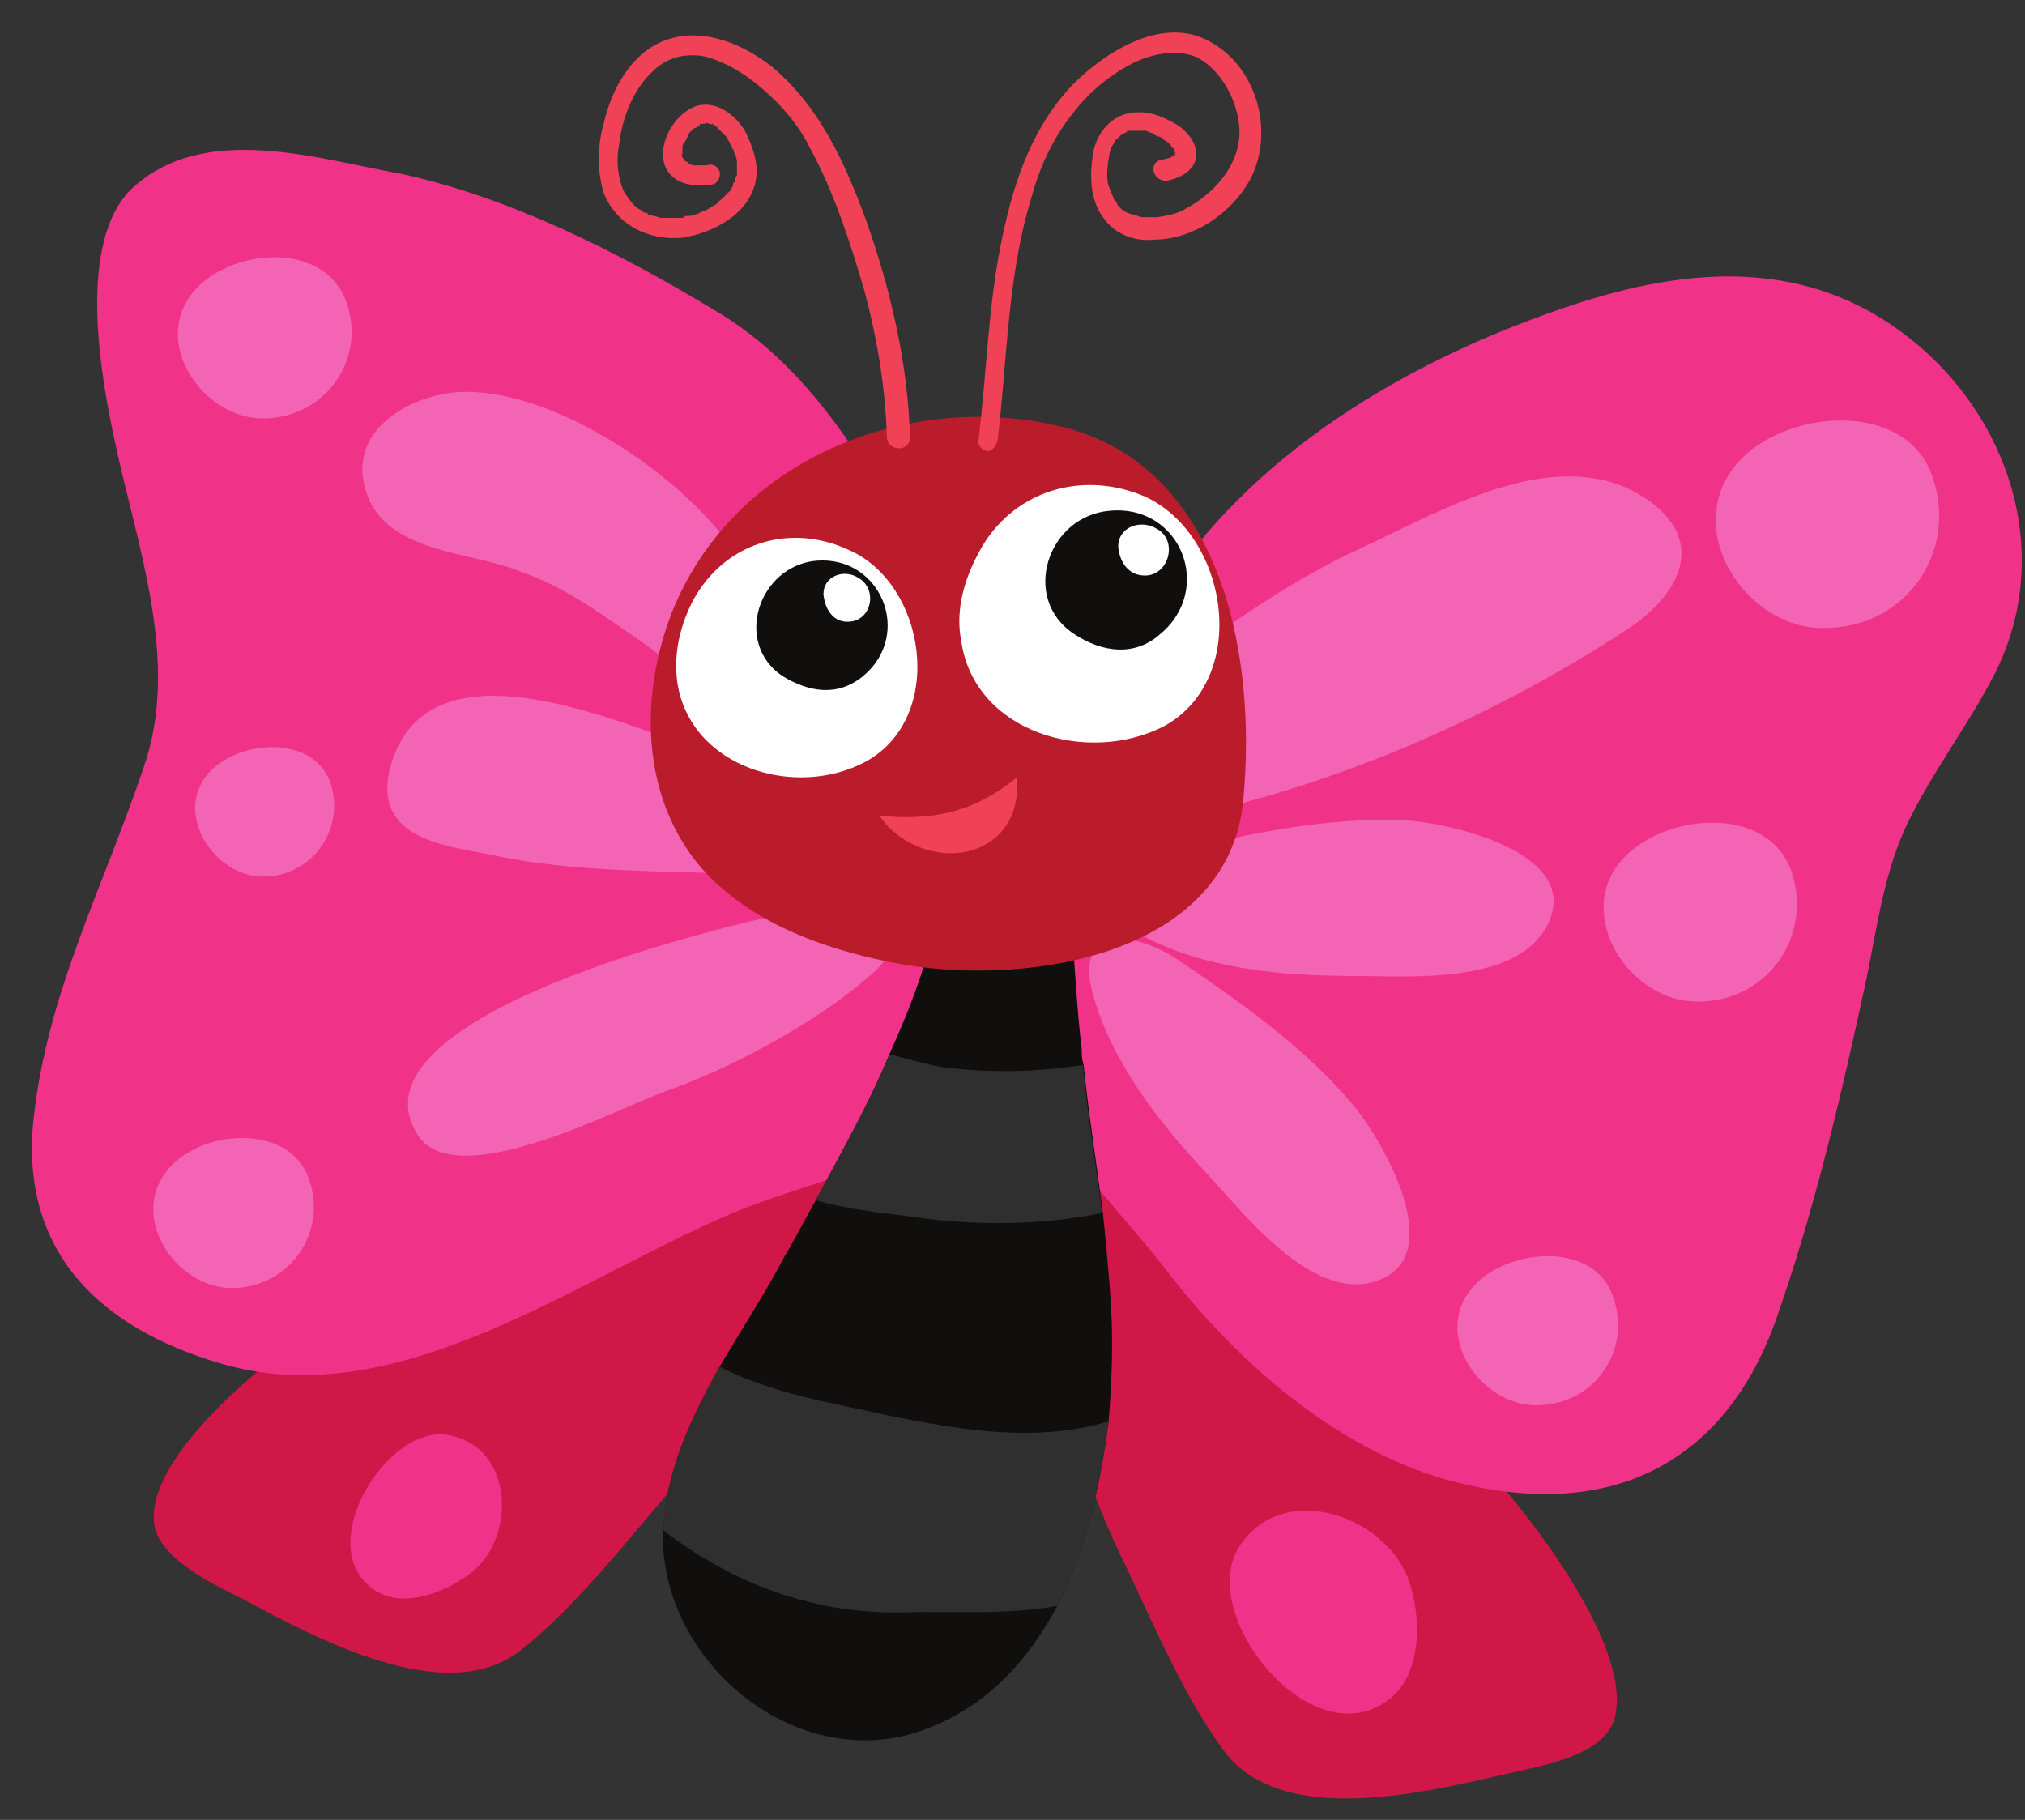 <?xml version="1.0" encoding="utf-8"?>
<!-- Generator: Adobe Illustrator 16.0.0, SVG Export Plug-In . SVG Version: 6.00 Build 0)  -->
<!DOCTYPE svg PUBLIC "-//W3C//DTD SVG 1.1//EN" "http://www.w3.org/Graphics/SVG/1.1/DTD/svg11.dtd">
<svg version="1.1" id="Layer_1" xmlns="http://www.w3.org/2000/svg" xmlns:xlink="http://www.w3.org/1999/xlink" x="0px" y="0px"
	 width="316px" height="284px" viewBox="0 0 316 284" enable-background="new 0 0 316 284" xml:space="preserve">
<rect x="0" y="0" width="316" height="284" fill="#333333" stroke="none"/>
<g>
	<path fill="#D01747" d="M175.5,244c-5-10-8.5-21.3-11.5-32.3c-1.8-6.3-3.5-13.3-3.5-19.8c0.5-17.8,19.5,0,26,3.5
		c17.3,9.8,32.8,19.5,46,34.3C239,237,254.7,257,252,268c-1.5,6-11.3,7.5-16.8,8.8c-12.5,2.8-34.8,8.5-44-3.3
		C185,265.3,180,253.5,175.5,244z"/>
	<path fill="#F03289" d="M162,130.3c5.8-11.8,11.3-24.5,18.3-36c14-23.3,39.8-38.5,66-47c19.5-6.3,37.8-6.5,53.3,6.8
		c14.8,12.8,20.5,33.3,11.8,50.8c-4.3,8.5-10.3,16-14.3,24.8c-3.3,7.5-4.3,15.8-6,23.8c-3.8,17.5-7.8,34.8-13.8,52
		c-8,23-26.3,32.5-52,25.3c-17-5-31.8-18-42.3-31.3c-7.8-10.3-17.8-19.5-23-31.3c-5.3-12.3-3.8-25.3,1.7-37.3
		C162,130.8,162,130.5,162,130.3z"/>
	<path fill="#F364B5" d="M195,125c-6.5,1.8-26.8,12.8-32.5,6c-6-7,10-19.5,14.8-23c11.8-8.5,22.5-16.8,35.8-22.8
		c12.3-5.8,28.3-15,41.3-8.8c12.3,6.3,9.3,15.8-1.5,22.5C235.2,110.3,215.2,119.5,195,125z"/>
	<path fill="#F364B5" d="M219.2,128c7.8,0.5,27.8,5.3,22.3,16.3c-4.8,9.5-21.8,8-30.3,8c-10.8,0-22.3-1-32-5.8
		c-11-5.5-3-11.8,4.8-13.8C195.5,130,207.2,127.5,219.2,128z"/>
	<path fill="#F364B5" d="M211.2,172.5c5,6,15,24,3.3,27.5c-10,3-20.5-10.8-26.3-17c-7.3-7.8-14.5-17-17.5-27.3
		c-3.5-11.8,6.5-10.3,13-6C193.7,156.5,203.5,163.3,211.2,172.5z"/>
	<path fill="#D01747" d="M104,233.3c7.5-8.5,13.8-18.5,19.3-28.3c3.3-5.8,7-11.8,8.5-18.3c4-17.3-18.8-5-26-3.3
		c-19,5-36.8,10.3-53.3,21.3c-8,5.3-28.5,20.8-28.5,32c-0.3,6,8.8,10.3,13.8,12.8c11.3,6,31.8,17.3,43.5,8
		C89.2,251.3,97.2,241.3,104,233.3z"/>
	<path fill="#F03289" d="M20.7,29.3c-8.8,8.3-5,29.3-2.8,39.5c3.5,16.5,10.3,34.5,4.5,51C16.2,138.3,7.2,155.3,5.2,175
		c-2,20.5,10.5,32.3,29.3,37.8c28.3,8.3,56.8-14.3,81.8-24.3c11.3-4.3,23.5-6.8,33.3-14c9.3-7.3,10.8-16.8,11-27.8
		c0.3-10.5-0.3-21-2.8-31.3c-2.3-8.8-7.5-15.3-11.8-23c-9-16.8-18-34.5-35-44.3c-15-9-31.5-17.3-48.5-21C49.5,24.8,32,19,20.7,29.3z
		"/>
	<path fill="#100F0D" d="M173,221.8c-1.3,10-3.5,20-8,28.8c-4.7,8.8-11.2,15.8-20.7,19.3c-18.8,7-39.5-8.8-40.8-28.3
		c0-0.8,0-1.8,0-2.8c0.3-8.8,4.3-17.5,8.8-25.5c3.5-6,7.3-11.8,10-17c1.8-3,3.3-6,5-9c4-7.5,8.3-15,11.5-22.8
		c2-4.5,3.8-8.8,5.3-13.5c2.5-8.3,10.8-19,20.7-12.3c4,2.8,2,2.5,2.5,7c0.5,6,0.8,12.3,1.5,18c0,0.8,0,1.5,0.3,2.5
		c0.8,7.8,2,15.3,3,23c0.5,5,1,10,1.3,15C173.7,209.8,173.5,215.8,173,221.8z"/>
	<path fill="#302F2F" d="M172,189.3c-9.8,2-20.5,2-30.2,0.5c-3.8-0.5-9.3-1-14.5-2.5c4-7.5,8.3-15,11.5-22.8c3.5,1,6.8,1.8,8,2
		c7.8,1,15,0.8,22.2-0.3C169.7,174,171,181.5,172,189.3z"/>
	<path fill="#302F2F" d="M173,221.8c-1.3,10-3.5,20-8,28.8c-8,1.5-18.2,0.8-23.2,1c-14.3,0.5-27.3-4.3-38.3-12.8
		c0.3-8.8,4.3-17.5,8.8-25.5c6.5,3.3,14,5,20.3,6.3C145.2,222.3,160,225.8,173,221.8z"/>
	<path fill="#F364B5" d="M99.2,99.5c5.3,3.5,17.8,15.3,24.5,11c9-5.8-6.8-21.5-10.5-26.3c-8.3-11-27.8-24-42-23
		c-8.5,0.8-18,7-13.5,17c3.8,8,15.8,8,23,10.8C88,91.5,93,95.3,99.2,99.5z"/>
	<path fill="#F364B5" d="M117.5,136.5c3.8,0.3,10.5,0.3,12-5c2-8.3-13.5-12.5-18-13.8c-11-3-43.5-19.5-50.3,1
		c-4,12.5,8.8,13.3,16,14.8C90.2,136.3,104.2,135.8,117.5,136.5L117.5,136.5z"/>
	<path fill="#F364B5" d="M130.5,141c-10.8,1.5-77,16.5-65.5,35.8c5.5,9.8,30.8-3.5,38.3-6.3c10.3-3.5,24.3-11,32.5-18.3
		c2.8-2.3,4.3-5.3,5.8-8.5c-2.8-2-8-3.5-11-2V141z"/>
	<path fill="#F03289" d="M308,178.8c0.8,0-0.8,0-0.8,0"/>
	<path fill="#BB1C2B" d="M167.2,67c23.3,6.8,29,35,26.8,58c-2.3,23.5-32.3,29-53.2,25.5c-11-2-23.3-6-31.3-15
		c-9.5-11-9.8-27-4.5-40.3C115.2,70.3,144,60.5,167.2,67z"/>
	<path fill="#FFFFFF" d="M105.7,106.5c2,13.3,18.5,18.3,29.5,12.3c12.5-7,9.3-27.8-2.8-33c-9.3-4.3-19.5-1-24.3,8
		C105.7,98.5,105.2,102.8,105.7,106.5z"/>
	<path fill="#100F0D" d="M134.7,105.5c7.8-6.5,2.8-18.8-7.3-18c-9,0.8-13,12.8-5.3,18C126.2,108,130.7,108.8,134.7,105.5z"/>
	<path fill="#FFFFFF" d="M132.7,97c3.3-0.3,4.3-5,1.3-6.8c-2.3-1.5-5.5-0.3-5.5,2.5C128.7,95,130,97.3,132.7,97z"/>
	<path fill="#FFFFFF" d="M150,100c2,14.3,19.7,19.5,31.7,13.3c13.5-7.5,10-29.8-3-35.8c-10-4.3-21-0.8-26,8.8
		C150,91.3,149.2,96,150,100z"/>
	<path fill="#100F0D" d="M181,99c8.5-7,3.3-20.3-7.8-19.3c-9.8,0.8-14,13.8-5.5,19.3C172,101.8,177,102.5,181,99z"/>
	<path fill="#FFFFFF" d="M179,89.8c3.5-0.3,4.8-5.5,1.5-7.3c-2.5-1.5-6-0.3-6,2.8C174.7,87.8,176.2,90,179,89.8z"/>
	<path fill="#F04156" d="M137.2,127.3c8.3,0.8,14.8-0.5,21.5-6c1,12.5-12.8,15.3-20.3,7.5L137.2,127.3z"/>
	<path fill="#F04156" d="M155.7,68.5c1.5-12.5,1.5-25.3,5.2-37.5c1.3-4.8,3.3-9.3,6.5-13.3c2.5-3.3,5.8-6,9.3-7.8
		c3-1.5,6.8-2.3,10-1c3.5,1.8,5.8,5.8,6.5,9.5c1.3,6.3-3.3,11.8-8.8,14.5c-1,0.5-2.5,0.8-3.8,1c0.3,0-0.3,0-0.3,0
		c-0.3,0-0.3,0-0.5,0s-0.8,0-1,0c-0.8,0-0.8,0-1.5-0.3c-1.3-0.3-2-0.5-2.8-1.5l-0.3-0.3c0.3,0.3,0-0.3,0-0.3
		c-0.3-0.3-0.5-0.5-0.5-0.8c-0.3-0.5-0.5-1.3-0.8-2c-0.3-1.5,0-3.5,0.3-5c0.3-0.8,0.3-1,0.8-1.5c0-0.3,0-0.3,0.3-0.5
		c0.3-0.5-0.3,0.3,0,0s0.8-0.8,0.5-0.5c0.3-0.3,0.5-0.3,0.8-0.5c0,0,0.3-0.3,0,0c0,0,0.3,0,0.3-0.3c0.3,0,0.5,0,0.8,0
		c-0.3,0,0.5,0,0.8,0s0.5,0,0.8,0c-0.5,0,0.3,0,0.5,0s0.5,0.3,0.8,0.3c0,0,0.8,0.3,0.5,0.3c0.5,0.3,0.8,0.3,1.3,0.5
		c0,0.3,0.3,0.3,0.5,0.5c0,0,0.3,0.3,0,0c0,0,0.3,0,0.3,0.3c0.3,0,0.3,0.3,0.5,0.3c0,0.3,0.5,0.8,0.3,0.3c0,0.3,0.3,0.3,0.3,0.5
		s0,0.3,0,0.3c0.3,0.3,0-0.5,0,0l0.3,0.3c-0.3-0.8-0.3,0.5,0-0.3c-0.3,0.5,0,0,0,0.3c-0.3,0.3,0-0.3-0.3,0s0.3,0,0,0.3
		c-0.3,0-0.8,0.3-0.5,0.3c-0.5,0-1,0.3-1.5,0.3c-2.3,0.5-1.3,3.5,0.8,3.3c2.5-0.5,5-2,4.5-4.8c-0.3-2-2.3-3.8-4-4.5
		c-2.3-1.3-4.8-1.8-7.3-1c-2.8,1-4.5,3.8-4.8,6.5c-0.5,3.5-0.3,7.3,2,10c1.8,2.3,4.8,3.3,7.5,3c6.3,0,12.5-4.3,15.3-9.8
		c3.5-7.3,0.8-17-6.3-21c-7.3-4.3-16.3,1.3-21.5,6.5c-6.3,6.5-9.2,15-11,23.5c-2.3,10.5-2.5,21.5-3.8,32c-0.3,1,0.8,1.8,1.5,1.8
		C155,70.3,155.5,69.5,155.7,68.5z"/>
	<path fill="#F04156" d="M142,68.3c-0.3-11.5-3-23-6.8-33.8c-3.3-9-7.3-18-15-24.3C114.7,6,107,3.3,100.7,8c-3.5,2.8-5.5,7-6.5,11.3
		c-1,3.5-1,7.5,0,10.8c2,5,7,7.5,12.3,7c4.8-0.8,10-3.5,11.3-8.3c0.8-3-0.3-5.8-1.5-8.3c-1.5-2.5-4.3-4.8-7.5-4
		c-4.8,1.5-8,9.8-2.3,12c1.5,0.5,3,0.5,4.5,0.3c1,0,1.5-1.3,1.3-2c-0.3-1-1.3-1.3-2-1c-0.5,0-0.8,0-1,0s-0.5,0-0.8,0
		c0,0-0.5,0-0.3,0c-0.3,0-0.5-0.3-0.8-0.3c0.5,0-0.8-0.5-0.3-0.3c0,0-0.3,0-0.3-0.3c-0.3-0.3,0.3,0.3,0,0l-0.3-0.3
		c-0.3-0.3,0.3,0.3,0,0c0-0.3-0.3-0.8,0-0.5c0-0.3,0-0.5,0-0.8c0-0.5-0.3,0.5,0,0c0-0.3,0-0.3,0-0.5s0.3-0.5,0.3-0.8
		c0,0.5,0.3-0.3,0.3-0.3c0.3-0.5,0.3-0.8,0.5-1c-0.3,0.3,0.3-0.3,0.3-0.3c0.3-0.3,0.5-0.5,0.8-0.5c-0.3,0.3,0.3-0.3,0.5-0.3
		c0-0.3,0-0.3,0.3-0.3c-0.5,0.3,0,0,0.3,0h0.3c-0.5,0,0,0,0,0c0.3-0.3,0.3,0,0.5,0c0.5,0-0.3-0.3,0,0c0.3,0,0.8,0.3,0.5,0
		c0.3,0,0.3,0.3,0.5,0.3c0,0,0.5,0.3,0.3,0.3c0.5,0.5,1,1,1.5,1.5c0.3,0.5,0.5,1,0.8,1.5c0,0,0,0.3,0.3,0.5c0,0.3,0,0,0,0.3
		c0.3,0.5,0.5,1,0.5,1.8c0-0.5,0,0.3,0,0.5s0,0.5,0,0.8c0,0.5,0-0.3,0,0.3v0.3c-0.3,0.3-0.3,0.5-0.3,0.8c0,0,0,0.3-0.3,0.3
		c0.3-0.3,0,0,0,0.3s-0.3,0.5-0.3,0.8c-0.5,0.5-0.3,0.3-1,1c0,0-0.3,0.3-0.5,0.5c0,0-0.8,0.5-0.5,0.5c-0.3,0.3-0.8,0.5-1.3,0.8
		c-0.3,0.3-0.5,0.3-0.8,0.5h-0.3c-0.3,0.3,0,0-0.5,0.3s-1,0.3-1.5,0.5c-0.3,0-0.5,0-0.8,0c-0.3,0.3-0.3,0.3-0.5,0.3h-0.3
		c0.3,0,0.3,0,0,0c-0.5,0-1,0-1.5,0s-0.8,0-1,0c-0.5,0,0,0-0.5,0c-0.8-0.3-1.3-0.3-1.8-0.5c0,0-0.3,0-0.3-0.3c0.3,0.3,0,0-0.3,0
		s-0.5-0.3-0.8-0.5c-0.8-0.3-1.5-1.3-2-2c-0.8-1-1-2-1.3-3.3c-0.3-1.5-0.3-3.3,0-4.8c0.5-4.3,2.3-8.8,5.3-11.5
		c2.3-2.3,5.3-2.8,8-2.3c3.3,0.8,6.5,2.8,9,5c3,2.5,5.8,5.8,7.5,9.3c3.8,7,6.3,14.8,8.5,22.3c2,7.5,3.3,15.3,3.5,23
		C138.7,70.5,142,70.5,142,68.3z"/>
	<path fill="#F03289" d="M217,265c5-4,4.8-13,2.8-18.5c-3.8-10.3-20-15.5-26.5-5C186.7,252.3,205,274.8,217,265z"/>
	<path fill="#F03289" d="M58.7,248.3c4.5,2.8,11.3,0,15-3c6.8-5.5,6.5-19.3-3.5-21.3C60.5,221.8,48.2,241.8,58.7,248.3z"/>
	<path fill="#F364B5" d="M284.7,98c12.8,0,21-12,16.8-23.8c-4.3-12-23.3-10.3-30.5-1.8C262.2,82.8,272.7,98.3,284.7,98z"/>
	<path fill="#F364B5" d="M41,65.3c9.8,0,16.3-9.3,13-18.3c-3.5-9.5-18-8.3-23.8-1.5C23.5,53.5,31.7,65.3,41,65.3z"/>
	<path fill="#F364B5" d="M265,156.3c11,0,18-10.5,14.5-20.5c-3.8-10.3-20-9-26.5-1.5C245.5,143,254.5,156.5,265,156.3z"/>
	<path fill="#F364B5" d="M41,136.8c8,0,13-7.8,10.5-14.8c-2.8-7.5-14.5-6.5-19-1.3C27,127,33.5,136.8,41,136.8z"/>
	<path fill="#F364B5" d="M239.7,219.3c9.3,0,15-8.8,12-17c-3-8.8-16.8-7.5-22-1.3C223.5,208.3,231,219.3,239.7,219.3z"/>
	<path fill="#F364B5" d="M36.2,201c9,0,15-8.8,12-17c-3-8.8-16.8-7.8-22-1.5C20,190,27.5,201,36.2,201z"/>
</g>
</svg>
